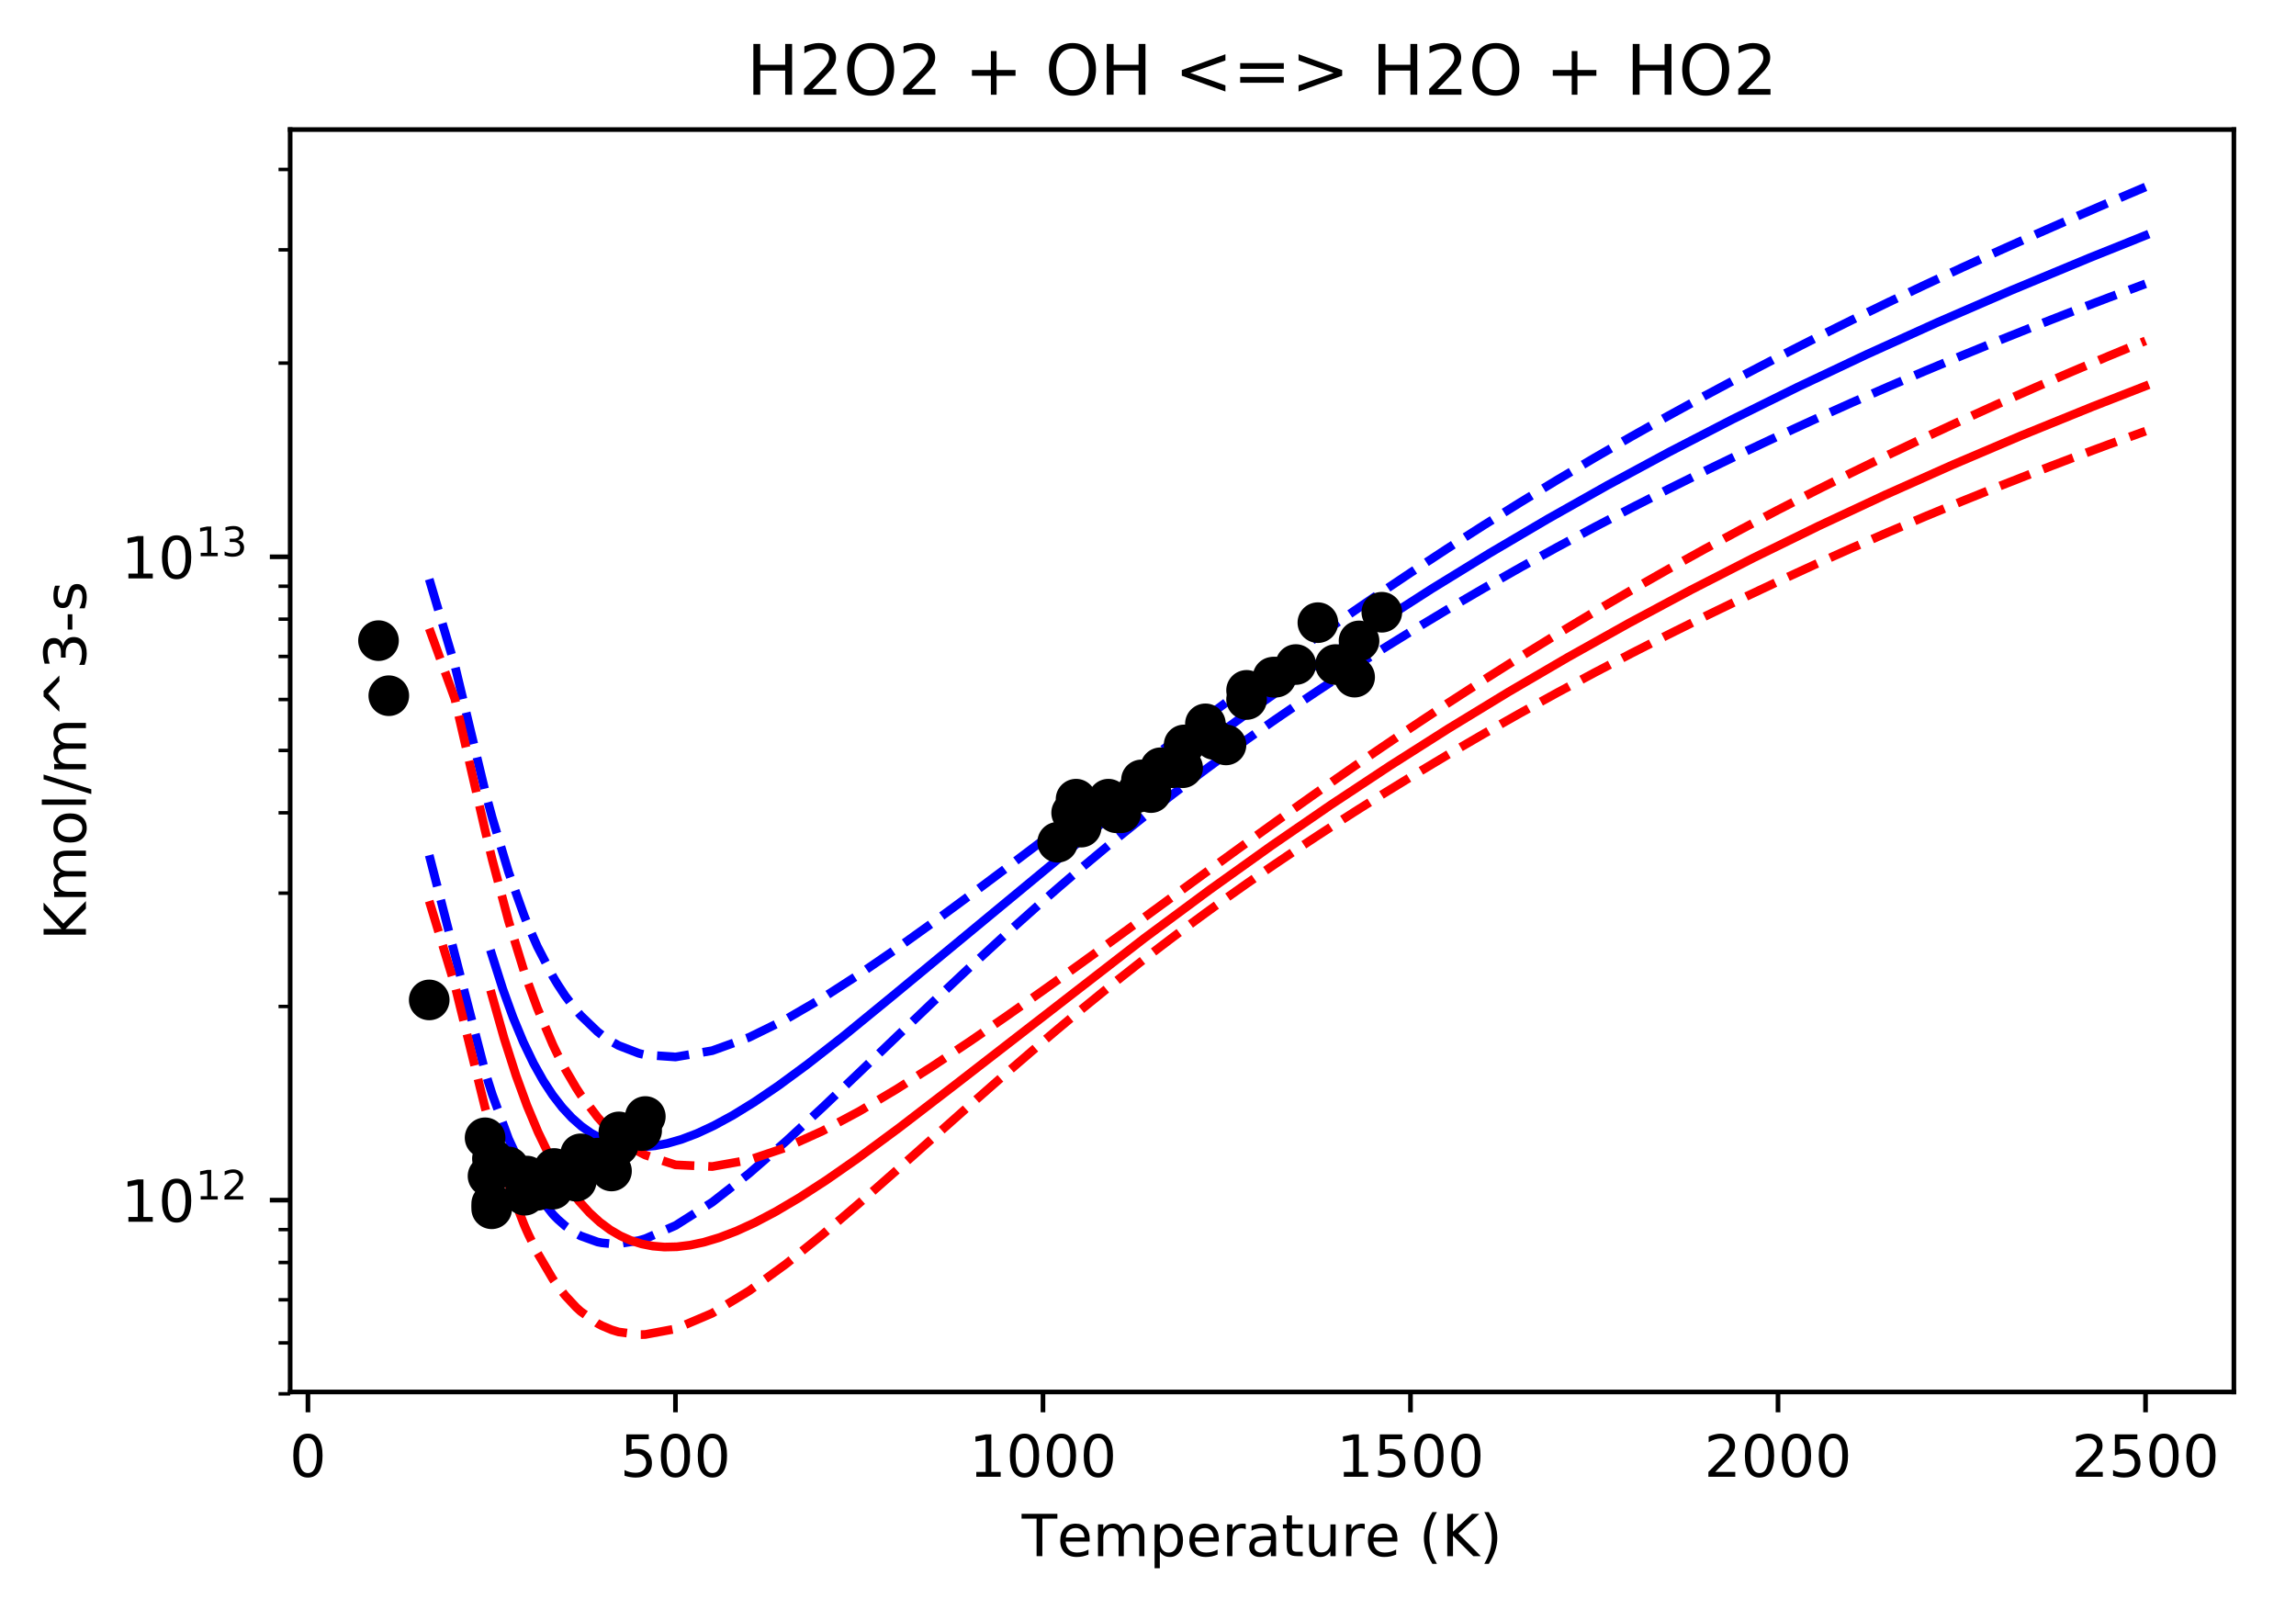 <?xml version="1.0" encoding="utf-8" standalone="no"?>
<!DOCTYPE svg PUBLIC "-//W3C//DTD SVG 1.1//EN"
  "http://www.w3.org/Graphics/SVG/1.1/DTD/svg11.dtd">
<!-- Created with matplotlib (https://matplotlib.org/) -->
<svg height="277.314pt" version="1.1" viewBox="0 0 395.478 277.314" width="395.478pt" xmlns="http://www.w3.org/2000/svg" xmlns:xlink="http://www.w3.org/1999/xlink">
 <defs>
  <style type="text/css">
*{stroke-linecap:butt;stroke-linejoin:round;}
  </style>
 </defs>
 <g id="figure_1">
  <g id="patch_1">
   <path d="M 0 277.314 
L 395.478 277.314 
L 395.478 0 
L 0 0 
z
" style="fill:#ffffff;"/>
  </g>
  <g id="axes_1">
   <g id="patch_2">
    <path d="M 49.978 239.758 
L 384.778 239.758 
L 384.778 22.318 
L 49.978 22.318 
z
" style="fill:#ffffff;"/>
   </g>
   <g id="matplotlib.axis_1">
    <g id="xtick_1">
     <g id="line2d_1">
      <defs>
       <path d="M 0 0 
L 0 3.5 
" id="mdb04d06e27" style="stroke:#000000;stroke-width:0.8;"/>
      </defs>
      <g>
       <use style="stroke:#000000;stroke-width:0.8;" x="53.042" xlink:href="#mdb04d06e27" y="239.758"/>
      </g>
     </g>
     <g id="text_1">
      <!-- 0 -->
      <defs>
       <path d="M 31.781 66.406 
Q 24.172 66.406 20.328 58.906 
Q 16.5 51.422 16.5 36.375 
Q 16.5 21.391 20.328 13.891 
Q 24.172 6.391 31.781 6.391 
Q 39.453 6.391 43.281 13.891 
Q 47.125 21.391 47.125 36.375 
Q 47.125 51.422 43.281 58.906 
Q 39.453 66.406 31.781 66.406 
z
M 31.781 74.219 
Q 44.047 74.219 50.516 64.516 
Q 56.984 54.828 56.984 36.375 
Q 56.984 17.969 50.516 8.266 
Q 44.047 -1.422 31.781 -1.422 
Q 19.531 -1.422 13.062 8.266 
Q 6.594 17.969 6.594 36.375 
Q 6.594 54.828 13.062 64.516 
Q 19.531 74.219 31.781 74.219 
z
" id="DejaVuSans-48"/>
      </defs>
      <g transform="translate(49.861 254.357)scale(0.1 -0.1)">
       <use xlink:href="#DejaVuSans-48"/>
      </g>
     </g>
    </g>
    <g id="xtick_2">
     <g id="line2d_2">
      <g>
       <use style="stroke:#000000;stroke-width:0.8;" x="116.346" xlink:href="#mdb04d06e27" y="239.758"/>
      </g>
     </g>
     <g id="text_2">
      <!-- 500 -->
      <defs>
       <path d="M 10.797 72.906 
L 49.516 72.906 
L 49.516 64.594 
L 19.828 64.594 
L 19.828 46.734 
Q 21.969 47.469 24.109 47.828 
Q 26.266 48.188 28.422 48.188 
Q 40.625 48.188 47.75 41.5 
Q 54.891 34.812 54.891 23.391 
Q 54.891 11.625 47.562 5.094 
Q 40.234 -1.422 26.906 -1.422 
Q 22.312 -1.422 17.547 -0.641 
Q 12.797 0.141 7.719 1.703 
L 7.719 11.625 
Q 12.109 9.234 16.797 8.062 
Q 21.484 6.891 26.703 6.891 
Q 35.156 6.891 40.078 11.328 
Q 45.016 15.766 45.016 23.391 
Q 45.016 31 40.078 35.438 
Q 35.156 39.891 26.703 39.891 
Q 22.75 39.891 18.812 39.016 
Q 14.891 38.141 10.797 36.281 
z
" id="DejaVuSans-53"/>
      </defs>
      <g transform="translate(106.802 254.357)scale(0.1 -0.1)">
       <use xlink:href="#DejaVuSans-53"/>
       <use x="63.623" xlink:href="#DejaVuSans-48"/>
       <use x="127.246" xlink:href="#DejaVuSans-48"/>
      </g>
     </g>
    </g>
    <g id="xtick_3">
     <g id="line2d_3">
      <g>
       <use style="stroke:#000000;stroke-width:0.8;" x="179.649" xlink:href="#mdb04d06e27" y="239.758"/>
      </g>
     </g>
     <g id="text_3">
      <!-- 1000 -->
      <defs>
       <path d="M 12.406 8.297 
L 28.516 8.297 
L 28.516 63.922 
L 10.984 60.406 
L 10.984 69.391 
L 28.422 72.906 
L 38.281 72.906 
L 38.281 8.297 
L 54.391 8.297 
L 54.391 0 
L 12.406 0 
z
" id="DejaVuSans-49"/>
      </defs>
      <g transform="translate(166.924 254.357)scale(0.1 -0.1)">
       <use xlink:href="#DejaVuSans-49"/>
       <use x="63.623" xlink:href="#DejaVuSans-48"/>
       <use x="127.246" xlink:href="#DejaVuSans-48"/>
       <use x="190.869" xlink:href="#DejaVuSans-48"/>
      </g>
     </g>
    </g>
    <g id="xtick_4">
     <g id="line2d_4">
      <g>
       <use style="stroke:#000000;stroke-width:0.8;" x="242.953" xlink:href="#mdb04d06e27" y="239.758"/>
      </g>
     </g>
     <g id="text_4">
      <!-- 1500 -->
      <g transform="translate(230.228 254.357)scale(0.1 -0.1)">
       <use xlink:href="#DejaVuSans-49"/>
       <use x="63.623" xlink:href="#DejaVuSans-53"/>
       <use x="127.246" xlink:href="#DejaVuSans-48"/>
       <use x="190.869" xlink:href="#DejaVuSans-48"/>
      </g>
     </g>
    </g>
    <g id="xtick_5">
     <g id="line2d_5">
      <g>
       <use style="stroke:#000000;stroke-width:0.8;" x="306.256" xlink:href="#mdb04d06e27" y="239.758"/>
      </g>
     </g>
     <g id="text_5">
      <!-- 2000 -->
      <defs>
       <path d="M 19.188 8.297 
L 53.609 8.297 
L 53.609 0 
L 7.328 0 
L 7.328 8.297 
Q 12.938 14.109 22.625 23.891 
Q 32.328 33.688 34.812 36.531 
Q 39.547 41.844 41.422 45.531 
Q 43.312 49.219 43.312 52.781 
Q 43.312 58.594 39.234 62.25 
Q 35.156 65.922 28.609 65.922 
Q 23.969 65.922 18.812 64.312 
Q 13.672 62.703 7.812 59.422 
L 7.812 69.391 
Q 13.766 71.781 18.938 73 
Q 24.125 74.219 28.422 74.219 
Q 39.75 74.219 46.484 68.547 
Q 53.219 62.891 53.219 53.422 
Q 53.219 48.922 51.531 44.891 
Q 49.859 40.875 45.406 35.406 
Q 44.188 33.984 37.641 27.219 
Q 31.109 20.453 19.188 8.297 
z
" id="DejaVuSans-50"/>
      </defs>
      <g transform="translate(293.531 254.357)scale(0.1 -0.1)">
       <use xlink:href="#DejaVuSans-50"/>
       <use x="63.623" xlink:href="#DejaVuSans-48"/>
       <use x="127.246" xlink:href="#DejaVuSans-48"/>
       <use x="190.869" xlink:href="#DejaVuSans-48"/>
      </g>
     </g>
    </g>
    <g id="xtick_6">
     <g id="line2d_6">
      <g>
       <use style="stroke:#000000;stroke-width:0.8;" x="369.56" xlink:href="#mdb04d06e27" y="239.758"/>
      </g>
     </g>
     <g id="text_6">
      <!-- 2500 -->
      <g transform="translate(356.835 254.357)scale(0.1 -0.1)">
       <use xlink:href="#DejaVuSans-50"/>
       <use x="63.623" xlink:href="#DejaVuSans-53"/>
       <use x="127.246" xlink:href="#DejaVuSans-48"/>
       <use x="190.869" xlink:href="#DejaVuSans-48"/>
      </g>
     </g>
    </g>
    <g id="text_7">
     <!-- Temperature (K) -->
     <defs>
      <path d="M -0.297 72.906 
L 61.375 72.906 
L 61.375 64.594 
L 35.5 64.594 
L 35.5 0 
L 25.594 0 
L 25.594 64.594 
L -0.297 64.594 
z
" id="DejaVuSans-84"/>
      <path d="M 56.203 29.594 
L 56.203 25.203 
L 14.891 25.203 
Q 15.484 15.922 20.484 11.062 
Q 25.484 6.203 34.422 6.203 
Q 39.594 6.203 44.453 7.469 
Q 49.312 8.734 54.109 11.281 
L 54.109 2.781 
Q 49.266 0.734 44.188 -0.344 
Q 39.109 -1.422 33.891 -1.422 
Q 20.797 -1.422 13.156 6.188 
Q 5.516 13.812 5.516 26.812 
Q 5.516 40.234 12.766 48.109 
Q 20.016 56 32.328 56 
Q 43.359 56 49.781 48.891 
Q 56.203 41.797 56.203 29.594 
z
M 47.219 32.234 
Q 47.125 39.594 43.094 43.984 
Q 39.062 48.391 32.422 48.391 
Q 24.906 48.391 20.391 44.141 
Q 15.875 39.891 15.188 32.172 
z
" id="DejaVuSans-101"/>
      <path d="M 52 44.188 
Q 55.375 50.25 60.062 53.125 
Q 64.75 56 71.094 56 
Q 79.641 56 84.281 50.016 
Q 88.922 44.047 88.922 33.016 
L 88.922 0 
L 79.891 0 
L 79.891 32.719 
Q 79.891 40.578 77.094 44.375 
Q 74.312 48.188 68.609 48.188 
Q 61.625 48.188 57.562 43.547 
Q 53.516 38.922 53.516 30.906 
L 53.516 0 
L 44.484 0 
L 44.484 32.719 
Q 44.484 40.625 41.703 44.406 
Q 38.922 48.188 33.109 48.188 
Q 26.219 48.188 22.156 43.531 
Q 18.109 38.875 18.109 30.906 
L 18.109 0 
L 9.078 0 
L 9.078 54.688 
L 18.109 54.688 
L 18.109 46.188 
Q 21.188 51.219 25.484 53.609 
Q 29.781 56 35.688 56 
Q 41.656 56 45.828 52.969 
Q 50 49.953 52 44.188 
z
" id="DejaVuSans-109"/>
      <path d="M 18.109 8.203 
L 18.109 -20.797 
L 9.078 -20.797 
L 9.078 54.688 
L 18.109 54.688 
L 18.109 46.391 
Q 20.953 51.266 25.266 53.625 
Q 29.594 56 35.594 56 
Q 45.562 56 51.781 48.094 
Q 58.016 40.188 58.016 27.297 
Q 58.016 14.406 51.781 6.484 
Q 45.562 -1.422 35.594 -1.422 
Q 29.594 -1.422 25.266 0.953 
Q 20.953 3.328 18.109 8.203 
z
M 48.688 27.297 
Q 48.688 37.203 44.609 42.844 
Q 40.531 48.484 33.406 48.484 
Q 26.266 48.484 22.188 42.844 
Q 18.109 37.203 18.109 27.297 
Q 18.109 17.391 22.188 11.75 
Q 26.266 6.109 33.406 6.109 
Q 40.531 6.109 44.609 11.75 
Q 48.688 17.391 48.688 27.297 
z
" id="DejaVuSans-112"/>
      <path d="M 41.109 46.297 
Q 39.594 47.172 37.812 47.578 
Q 36.031 48 33.891 48 
Q 26.266 48 22.188 43.047 
Q 18.109 38.094 18.109 28.812 
L 18.109 0 
L 9.078 0 
L 9.078 54.688 
L 18.109 54.688 
L 18.109 46.188 
Q 20.953 51.172 25.484 53.578 
Q 30.031 56 36.531 56 
Q 37.453 56 38.578 55.875 
Q 39.703 55.766 41.062 55.516 
z
" id="DejaVuSans-114"/>
      <path d="M 34.281 27.484 
Q 23.391 27.484 19.188 25 
Q 14.984 22.516 14.984 16.5 
Q 14.984 11.719 18.141 8.906 
Q 21.297 6.109 26.703 6.109 
Q 34.188 6.109 38.703 11.406 
Q 43.219 16.703 43.219 25.484 
L 43.219 27.484 
z
M 52.203 31.203 
L 52.203 0 
L 43.219 0 
L 43.219 8.297 
Q 40.141 3.328 35.547 0.953 
Q 30.953 -1.422 24.312 -1.422 
Q 15.922 -1.422 10.953 3.297 
Q 6 8.016 6 15.922 
Q 6 25.141 12.172 29.828 
Q 18.359 34.516 30.609 34.516 
L 43.219 34.516 
L 43.219 35.406 
Q 43.219 41.609 39.141 45 
Q 35.062 48.391 27.688 48.391 
Q 23 48.391 18.547 47.266 
Q 14.109 46.141 10.016 43.891 
L 10.016 52.203 
Q 14.938 54.109 19.578 55.047 
Q 24.219 56 28.609 56 
Q 40.484 56 46.344 49.844 
Q 52.203 43.703 52.203 31.203 
z
" id="DejaVuSans-97"/>
      <path d="M 18.312 70.219 
L 18.312 54.688 
L 36.812 54.688 
L 36.812 47.703 
L 18.312 47.703 
L 18.312 18.016 
Q 18.312 11.328 20.141 9.422 
Q 21.969 7.516 27.594 7.516 
L 36.812 7.516 
L 36.812 0 
L 27.594 0 
Q 17.188 0 13.234 3.875 
Q 9.281 7.766 9.281 18.016 
L 9.281 47.703 
L 2.688 47.703 
L 2.688 54.688 
L 9.281 54.688 
L 9.281 70.219 
z
" id="DejaVuSans-116"/>
      <path d="M 8.5 21.578 
L 8.5 54.688 
L 17.484 54.688 
L 17.484 21.922 
Q 17.484 14.156 20.5 10.266 
Q 23.531 6.391 29.594 6.391 
Q 36.859 6.391 41.078 11.031 
Q 45.312 15.672 45.312 23.688 
L 45.312 54.688 
L 54.297 54.688 
L 54.297 0 
L 45.312 0 
L 45.312 8.406 
Q 42.047 3.422 37.719 1 
Q 33.406 -1.422 27.688 -1.422 
Q 18.266 -1.422 13.375 4.438 
Q 8.5 10.297 8.5 21.578 
z
M 31.109 56 
z
" id="DejaVuSans-117"/>
      <path id="DejaVuSans-32"/>
      <path d="M 31 75.875 
Q 24.469 64.656 21.281 53.656 
Q 18.109 42.672 18.109 31.391 
Q 18.109 20.125 21.312 9.062 
Q 24.516 -2 31 -13.188 
L 23.188 -13.188 
Q 15.875 -1.703 12.234 9.375 
Q 8.594 20.453 8.594 31.391 
Q 8.594 42.281 12.203 53.312 
Q 15.828 64.359 23.188 75.875 
z
" id="DejaVuSans-40"/>
      <path d="M 9.812 72.906 
L 19.672 72.906 
L 19.672 42.094 
L 52.391 72.906 
L 65.094 72.906 
L 28.906 38.922 
L 67.672 0 
L 54.688 0 
L 19.672 35.109 
L 19.672 0 
L 9.812 0 
z
" id="DejaVuSans-75"/>
      <path d="M 8.016 75.875 
L 15.828 75.875 
Q 23.141 64.359 26.781 53.312 
Q 30.422 42.281 30.422 31.391 
Q 30.422 20.453 26.781 9.375 
Q 23.141 -1.703 15.828 -13.188 
L 8.016 -13.188 
Q 14.5 -2 17.703 9.062 
Q 20.906 20.125 20.906 31.391 
Q 20.906 42.672 17.703 53.656 
Q 14.5 64.656 8.016 75.875 
z
" id="DejaVuSans-41"/>
     </defs>
     <g transform="translate(175.991 268.035)scale(0.1 -0.1)">
      <use xlink:href="#DejaVuSans-84"/>
      <use x="60.818" xlink:href="#DejaVuSans-101"/>
      <use x="122.342" xlink:href="#DejaVuSans-109"/>
      <use x="219.754" xlink:href="#DejaVuSans-112"/>
      <use x="283.23" xlink:href="#DejaVuSans-101"/>
      <use x="344.754" xlink:href="#DejaVuSans-114"/>
      <use x="385.867" xlink:href="#DejaVuSans-97"/>
      <use x="447.146" xlink:href="#DejaVuSans-116"/>
      <use x="486.355" xlink:href="#DejaVuSans-117"/>
      <use x="549.734" xlink:href="#DejaVuSans-114"/>
      <use x="590.816" xlink:href="#DejaVuSans-101"/>
      <use x="652.34" xlink:href="#DejaVuSans-32"/>
      <use x="684.127" xlink:href="#DejaVuSans-40"/>
      <use x="723.141" xlink:href="#DejaVuSans-75"/>
      <use x="788.717" xlink:href="#DejaVuSans-41"/>
     </g>
    </g>
   </g>
   <g id="matplotlib.axis_2">
    <g id="ytick_1">
     <g id="line2d_7">
      <defs>
       <path d="M 0 0 
L -3.5 0 
" id="m898c0e134b" style="stroke:#000000;stroke-width:0.8;"/>
      </defs>
      <g>
       <use style="stroke:#000000;stroke-width:0.8;" x="49.978" xlink:href="#m898c0e134b" y="206.715"/>
      </g>
     </g>
     <g id="text_8">
      <!-- $\mathdefault{10^{12}}$ -->
      <g transform="translate(20.878 210.515)scale(0.1 -0.1)">
       <use transform="translate(0 0.766)" xlink:href="#DejaVuSans-49"/>
       <use transform="translate(63.623 0.766)" xlink:href="#DejaVuSans-48"/>
       <use transform="translate(128.203 39.047)scale(0.7)" xlink:href="#DejaVuSans-49"/>
       <use transform="translate(172.739 39.047)scale(0.7)" xlink:href="#DejaVuSans-50"/>
      </g>
     </g>
    </g>
    <g id="ytick_2">
     <g id="line2d_8">
      <g>
       <use style="stroke:#000000;stroke-width:0.8;" x="49.978" xlink:href="#m898c0e134b" y="95.902"/>
      </g>
     </g>
     <g id="text_9">
      <!-- $\mathdefault{10^{13}}$ -->
      <defs>
       <path d="M 40.578 39.312 
Q 47.656 37.797 51.625 33 
Q 55.609 28.219 55.609 21.188 
Q 55.609 10.406 48.188 4.484 
Q 40.766 -1.422 27.094 -1.422 
Q 22.516 -1.422 17.656 -0.516 
Q 12.797 0.391 7.625 2.203 
L 7.625 11.719 
Q 11.719 9.328 16.594 8.109 
Q 21.484 6.891 26.812 6.891 
Q 36.078 6.891 40.938 10.547 
Q 45.797 14.203 45.797 21.188 
Q 45.797 27.641 41.281 31.266 
Q 36.766 34.906 28.719 34.906 
L 20.219 34.906 
L 20.219 43.016 
L 29.109 43.016 
Q 36.375 43.016 40.234 45.922 
Q 44.094 48.828 44.094 54.297 
Q 44.094 59.906 40.109 62.906 
Q 36.141 65.922 28.719 65.922 
Q 24.656 65.922 20.016 65.031 
Q 15.375 64.156 9.812 62.312 
L 9.812 71.094 
Q 15.438 72.656 20.344 73.438 
Q 25.25 74.219 29.594 74.219 
Q 40.828 74.219 47.359 69.109 
Q 53.906 64.016 53.906 55.328 
Q 53.906 49.266 50.438 45.094 
Q 46.969 40.922 40.578 39.312 
z
" id="DejaVuSans-51"/>
      </defs>
      <g transform="translate(20.878 99.702)scale(0.1 -0.1)">
       <use transform="translate(0 0.766)" xlink:href="#DejaVuSans-49"/>
       <use transform="translate(63.623 0.766)" xlink:href="#DejaVuSans-48"/>
       <use transform="translate(128.203 39.047)scale(0.7)" xlink:href="#DejaVuSans-49"/>
       <use transform="translate(172.739 39.047)scale(0.7)" xlink:href="#DejaVuSans-51"/>
      </g>
     </g>
    </g>
    <g id="ytick_3">
     <g id="line2d_9">
      <defs>
       <path d="M 0 0 
L -2 0 
" id="mf38fa0a772" style="stroke:#000000;stroke-width:0.6;"/>
      </defs>
      <g>
       <use style="stroke:#000000;stroke-width:0.6;" x="49.978" xlink:href="#mf38fa0a772" y="240.073"/>
      </g>
     </g>
    </g>
    <g id="ytick_4">
     <g id="line2d_10">
      <g>
       <use style="stroke:#000000;stroke-width:0.6;" x="49.978" xlink:href="#mf38fa0a772" y="231.299"/>
      </g>
     </g>
    </g>
    <g id="ytick_5">
     <g id="line2d_11">
      <g>
       <use style="stroke:#000000;stroke-width:0.6;" x="49.978" xlink:href="#mf38fa0a772" y="223.88"/>
      </g>
     </g>
    </g>
    <g id="ytick_6">
     <g id="line2d_12">
      <g>
       <use style="stroke:#000000;stroke-width:0.6;" x="49.978" xlink:href="#mf38fa0a772" y="217.454"/>
      </g>
     </g>
    </g>
    <g id="ytick_7">
     <g id="line2d_13">
      <g>
       <use style="stroke:#000000;stroke-width:0.6;" x="49.978" xlink:href="#mf38fa0a772" y="211.786"/>
      </g>
     </g>
    </g>
    <g id="ytick_8">
     <g id="line2d_14">
      <g>
       <use style="stroke:#000000;stroke-width:0.6;" x="49.978" xlink:href="#mf38fa0a772" y="173.357"/>
      </g>
     </g>
    </g>
    <g id="ytick_9">
     <g id="line2d_15">
      <g>
       <use style="stroke:#000000;stroke-width:0.6;" x="49.978" xlink:href="#mf38fa0a772" y="153.844"/>
      </g>
     </g>
    </g>
    <g id="ytick_10">
     <g id="line2d_16">
      <g>
       <use style="stroke:#000000;stroke-width:0.6;" x="49.978" xlink:href="#mf38fa0a772" y="139.999"/>
      </g>
     </g>
    </g>
    <g id="ytick_11">
     <g id="line2d_17">
      <g>
       <use style="stroke:#000000;stroke-width:0.6;" x="49.978" xlink:href="#mf38fa0a772" y="129.26"/>
      </g>
     </g>
    </g>
    <g id="ytick_12">
     <g id="line2d_18">
      <g>
       <use style="stroke:#000000;stroke-width:0.6;" x="49.978" xlink:href="#mf38fa0a772" y="120.486"/>
      </g>
     </g>
    </g>
    <g id="ytick_13">
     <g id="line2d_19">
      <g>
       <use style="stroke:#000000;stroke-width:0.6;" x="49.978" xlink:href="#mf38fa0a772" y="113.068"/>
      </g>
     </g>
    </g>
    <g id="ytick_14">
     <g id="line2d_20">
      <g>
       <use style="stroke:#000000;stroke-width:0.6;" x="49.978" xlink:href="#mf38fa0a772" y="106.641"/>
      </g>
     </g>
    </g>
    <g id="ytick_15">
     <g id="line2d_21">
      <g>
       <use style="stroke:#000000;stroke-width:0.6;" x="49.978" xlink:href="#mf38fa0a772" y="100.973"/>
      </g>
     </g>
    </g>
    <g id="ytick_16">
     <g id="line2d_22">
      <g>
       <use style="stroke:#000000;stroke-width:0.6;" x="49.978" xlink:href="#mf38fa0a772" y="62.544"/>
      </g>
     </g>
    </g>
    <g id="ytick_17">
     <g id="line2d_23">
      <g>
       <use style="stroke:#000000;stroke-width:0.6;" x="49.978" xlink:href="#mf38fa0a772" y="43.031"/>
      </g>
     </g>
    </g>
    <g id="ytick_18">
     <g id="line2d_24">
      <g>
       <use style="stroke:#000000;stroke-width:0.6;" x="49.978" xlink:href="#mf38fa0a772" y="29.186"/>
      </g>
     </g>
    </g>
    <g id="text_10">
     <!-- Kmol/m^3-s -->
     <defs>
      <path d="M 30.609 48.391 
Q 23.391 48.391 19.188 42.75 
Q 14.984 37.109 14.984 27.297 
Q 14.984 17.484 19.156 11.844 
Q 23.344 6.203 30.609 6.203 
Q 37.797 6.203 41.984 11.859 
Q 46.188 17.531 46.188 27.297 
Q 46.188 37.016 41.984 42.703 
Q 37.797 48.391 30.609 48.391 
z
M 30.609 56 
Q 42.328 56 49.016 48.375 
Q 55.719 40.766 55.719 27.297 
Q 55.719 13.875 49.016 6.219 
Q 42.328 -1.422 30.609 -1.422 
Q 18.844 -1.422 12.172 6.219 
Q 5.516 13.875 5.516 27.297 
Q 5.516 40.766 12.172 48.375 
Q 18.844 56 30.609 56 
z
" id="DejaVuSans-111"/>
      <path d="M 9.422 75.984 
L 18.406 75.984 
L 18.406 0 
L 9.422 0 
z
" id="DejaVuSans-108"/>
      <path d="M 25.391 72.906 
L 33.688 72.906 
L 8.297 -9.281 
L 0 -9.281 
z
" id="DejaVuSans-47"/>
      <path d="M 46.688 72.906 
L 73.188 45.703 
L 63.375 45.703 
L 41.891 64.984 
L 20.406 45.703 
L 10.594 45.703 
L 37.109 72.906 
z
" id="DejaVuSans-94"/>
      <path d="M 4.891 31.391 
L 31.203 31.391 
L 31.203 23.391 
L 4.891 23.391 
z
" id="DejaVuSans-45"/>
      <path d="M 44.281 53.078 
L 44.281 44.578 
Q 40.484 46.531 36.375 47.5 
Q 32.281 48.484 27.875 48.484 
Q 21.188 48.484 17.844 46.438 
Q 14.5 44.391 14.5 40.281 
Q 14.5 37.156 16.891 35.375 
Q 19.281 33.594 26.516 31.984 
L 29.594 31.297 
Q 39.156 29.25 43.188 25.516 
Q 47.219 21.781 47.219 15.094 
Q 47.219 7.469 41.188 3.016 
Q 35.156 -1.422 24.609 -1.422 
Q 20.219 -1.422 15.453 -0.562 
Q 10.688 0.297 5.422 2 
L 5.422 11.281 
Q 10.406 8.688 15.234 7.391 
Q 20.062 6.109 24.812 6.109 
Q 31.156 6.109 34.562 8.281 
Q 37.984 10.453 37.984 14.406 
Q 37.984 18.062 35.516 20.016 
Q 33.062 21.969 24.703 23.781 
L 21.578 24.516 
Q 13.234 26.266 9.516 29.906 
Q 5.812 33.547 5.812 39.891 
Q 5.812 47.609 11.281 51.797 
Q 16.75 56 26.812 56 
Q 31.781 56 36.172 55.266 
Q 40.578 54.547 44.281 53.078 
z
" id="DejaVuSans-115"/>
     </defs>
     <g transform="translate(14.798 161.97)rotate(-90)scale(0.1 -0.1)">
      <use xlink:href="#DejaVuSans-75"/>
      <use x="65.576" xlink:href="#DejaVuSans-109"/>
      <use x="162.988" xlink:href="#DejaVuSans-111"/>
      <use x="224.17" xlink:href="#DejaVuSans-108"/>
      <use x="251.953" xlink:href="#DejaVuSans-47"/>
      <use x="285.645" xlink:href="#DejaVuSans-109"/>
      <use x="383.057" xlink:href="#DejaVuSans-94"/>
      <use x="466.846" xlink:href="#DejaVuSans-51"/>
      <use x="530.469" xlink:href="#DejaVuSans-45"/>
      <use x="566.553" xlink:href="#DejaVuSans-115"/>
     </g>
    </g>
   </g>
   <g id="line2d_25">
    <path clip-path="url(#p62e9db2a1b)" d="M 84.694 164.347 
L 86.593 170.322 
L 88.365 175.219 
L 90.138 179.489 
L 91.91 183.175 
L 93.556 186.115 
L 95.202 188.63 
L 96.848 190.757 
L 98.494 192.532 
L 100.14 193.989 
L 101.786 195.156 
L 103.432 196.062 
L 105.204 196.775 
L 106.977 197.243 
L 108.876 197.502 
L 110.775 197.537 
L 112.801 197.356 
L 114.953 196.945 
L 117.358 196.255 
L 120.017 195.248 
L 122.929 193.895 
L 126.221 192.105 
L 129.893 189.844 
L 134.071 187.005 
L 139.008 183.376 
L 145.212 178.526 
L 153.695 171.587 
L 188.132 143.12 
L 198.387 135.082 
L 208.136 127.719 
L 217.758 120.73 
L 227.253 114.105 
L 236.876 107.663 
L 246.624 101.406 
L 256.5 95.334 
L 266.628 89.371 
L 276.883 83.59 
L 287.518 77.851 
L 298.407 72.228 
L 309.675 66.657 
L 321.449 61.087 
L 333.73 55.525 
L 346.517 49.98 
L 359.938 44.403 
L 369.433 40.593 
L 369.433 40.593 
" style="fill:none;stroke:#0000ff;stroke-linecap:square;stroke-width:1.5;"/>
   </g>
   <g id="line2d_26">
    <path clip-path="url(#p62e9db2a1b)" d="M 73.932 99.756 
L 78.363 114.681 
L 83.554 136.247 
L 84.061 138.168 
L 84.694 140.503 
L 84.694 140.503 
L 84.694 140.503 
L 84.82 140.961 
L 87.606 150.232 
L 90.265 157.663 
L 90.391 157.983 
L 90.518 158.301 
L 90.771 158.927 
L 91.024 159.542 
L 92.543 162.996 
L 95.202 168.132 
L 95.455 168.565 
L 96.088 169.607 
L 97.355 171.527 
L 99.254 174.022 
L 100.013 174.9 
L 102.925 177.696 
L 103.685 178.289 
L 105.331 179.399 
L 106.47 180.037 
L 106.597 180.101 
L 110.015 181.42 
L 110.522 181.55 
L 111.155 181.692 
L 116.346 182.055 
L 116.346 182.055 
L 122.676 180.969 
L 122.676 180.969 
L 129.006 178.69 
L 135.337 175.584 
L 141.667 171.901 
L 147.997 167.82 
L 154.328 163.465 
L 160.658 158.926 
L 166.988 154.265 
L 166.988 154.265 
L 173.319 149.528 
L 179.649 144.746 
L 179.649 144.746 
L 182.181 142.827 
L 184.587 141.002 
L 185.347 140.425 
L 185.98 139.945 
L 186.233 139.753 
L 190.917 136.199 
L 192.31 135.144 
L 192.31 135.144 
L 193.07 134.569 
L 195.855 132.462 
L 196.488 131.984 
L 196.615 131.889 
L 198.26 130.647 
L 198.64 130.361 
L 199.906 129.408 
L 201.932 127.887 
L 203.705 126.559 
L 203.958 126.37 
L 204.971 125.614 
L 207.629 123.634 
L 209.149 122.508 
L 211.174 121.011 
L 211.301 120.918 
L 214.719 118.409 
L 214.719 118.409 
L 217.631 116.289 
L 219.277 115.098 
L 219.784 114.732 
L 223.202 112.28 
L 223.962 111.739 
L 227 109.586 
L 230.039 107.455 
L 230.292 107.278 
L 233.331 105.171 
L 234.09 104.648 
L 236.622 102.914 
L 238.015 101.968 
L 242.953 98.651 
L 242.953 98.651 
L 249.283 94.492 
L 255.613 90.437 
L 261.944 86.485 
L 268.274 82.636 
L 274.605 78.886 
L 280.935 75.233 
L 287.265 71.673 
L 293.596 68.203 
L 299.926 64.82 
L 306.256 61.519 
L 306.256 61.519 
L 312.587 58.297 
L 318.917 55.15 
L 325.247 52.074 
L 331.578 49.065 
L 337.908 46.119 
L 344.239 43.232 
L 350.569 40.401 
L 356.899 37.621 
L 363.23 34.89 
L 369.56 32.202 
L 369.56 32.202 
" style="fill:none;stroke:#0000ff;stroke-dasharray:5.55,2.4;stroke-dashoffset:0;stroke-width:1.5;"/>
   </g>
   <g id="line2d_27">
    <path clip-path="url(#p62e9db2a1b)" d="M 73.932 147.304 
L 78.363 164.486 
L 83.554 184.547 
L 84.061 186.204 
L 84.694 188.191 
L 84.694 188.191 
L 84.694 188.191 
L 84.82 188.578 
L 87.606 196.166 
L 90.265 201.88 
L 90.391 202.118 
L 90.518 202.352 
L 90.771 202.813 
L 91.024 203.262 
L 92.543 205.72 
L 95.202 209.128 
L 95.455 209.398 
L 96.088 210.035 
L 97.355 211.151 
L 99.254 212.462 
L 100.013 212.874 
L 102.925 213.923 
L 103.685 214.071 
L 105.331 214.234 
L 106.47 214.229 
L 106.597 214.223 
L 110.015 213.676 
L 110.522 213.538 
L 111.155 213.347 
L 116.346 211.093 
L 116.346 211.093 
L 122.676 207.075 
L 122.676 207.075 
L 129.006 202.133 
L 135.337 196.615 
L 141.667 190.759 
L 147.997 184.733 
L 154.328 178.656 
L 160.658 172.612 
L 166.988 166.662 
L 166.988 166.662 
L 173.319 160.848 
L 179.649 155.201 
L 179.649 155.201 
L 182.181 152.994 
L 184.587 150.926 
L 185.347 150.278 
L 185.98 149.741 
L 186.233 149.527 
L 190.917 145.618 
L 192.31 144.478 
L 192.31 144.478 
L 193.07 143.859 
L 195.855 141.617 
L 196.488 141.113 
L 196.615 141.012 
L 198.26 139.712 
L 198.64 139.413 
L 199.906 138.424 
L 201.932 136.857 
L 203.705 135.503 
L 203.958 135.31 
L 204.971 134.544 
L 207.629 132.555 
L 209.149 131.433 
L 211.174 129.952 
L 211.301 129.86 
L 214.719 127.404 
L 214.719 127.404 
L 217.631 125.351 
L 219.277 124.205 
L 219.784 123.855 
L 223.202 121.516 
L 223.962 121.003 
L 227 118.969 
L 230.039 116.969 
L 230.292 116.804 
L 233.331 114.838 
L 234.09 114.352 
L 236.622 112.744 
L 238.015 111.868 
L 242.953 108.812 
L 242.953 108.812 
L 249.283 105 
L 255.613 101.301 
L 261.944 97.708 
L 268.274 94.216 
L 274.605 90.82 
L 280.935 87.514 
L 287.265 84.296 
L 293.596 81.16 
L 299.926 78.104 
L 306.256 75.124 
L 306.256 75.124 
L 312.587 72.216 
L 318.917 69.378 
L 325.247 66.607 
L 331.578 63.901 
L 337.908 61.256 
L 344.239 58.67 
L 350.569 56.142 
L 356.899 53.67 
L 363.23 51.251 
L 369.56 48.883 
L 369.56 48.883 
" style="fill:none;stroke:#0000ff;stroke-dasharray:5.55,2.4;stroke-dashoffset:0;stroke-width:1.5;"/>
   </g>
   <g id="line2d_28">
    <path clip-path="url(#p62e9db2a1b)" d="M 84.694 171.283 
L 86.846 178.888 
L 88.872 185.213 
L 90.771 190.42 
L 92.67 194.964 
L 94.443 198.651 
L 96.215 201.844 
L 97.988 204.586 
L 99.76 206.917 
L 101.533 208.876 
L 103.305 210.498 
L 105.078 211.816 
L 106.85 212.858 
L 108.623 213.651 
L 110.522 214.253 
L 112.421 214.625 
L 114.446 214.794 
L 116.599 214.745 
L 118.878 214.467 
L 121.283 213.952 
L 123.942 213.152 
L 126.854 212.038 
L 130.019 210.589 
L 133.564 208.721 
L 137.616 206.33 
L 142.3 203.3 
L 147.871 199.421 
L 154.834 194.285 
L 164.583 186.792 
L 197.121 161.589 
L 208.389 153.247 
L 219.024 145.65 
L 229.279 138.597 
L 239.408 131.898 
L 249.536 125.464 
L 259.792 119.214 
L 270.047 113.223 
L 280.555 107.343 
L 291.19 101.648 
L 302.078 96.071 
L 313.22 90.617 
L 324.614 85.29 
L 336.262 80.092 
L 348.163 75.023 
L 360.444 70.036 
L 369.433 66.532 
L 369.433 66.532 
" style="fill:none;stroke:#ff0000;stroke-linecap:square;stroke-width:1.5;"/>
   </g>
   <g id="line2d_29">
    <path clip-path="url(#p62e9db2a1b)" d="M 73.932 108.257 
L 78.363 120.423 
L 83.554 143.003 
L 84.061 145.113 
L 84.694 147.694 
L 84.694 147.694 
L 84.694 147.694 
L 84.82 148.202 
L 87.606 158.658 
L 90.265 167.273 
L 90.391 167.65 
L 90.518 168.024 
L 90.771 168.764 
L 91.024 169.491 
L 92.543 173.615 
L 95.202 179.888 
L 95.455 180.427 
L 96.088 181.731 
L 97.355 184.163 
L 99.254 187.399 
L 100.013 188.564 
L 102.925 192.408 
L 103.685 193.261 
L 105.331 194.916 
L 106.47 195.918 
L 106.597 196.022 
L 110.015 198.359 
L 110.522 198.632 
L 111.155 198.949 
L 116.346 200.637 
L 116.346 200.637 
L 122.676 200.925 
L 122.676 200.925 
L 129.006 199.799 
L 135.337 197.662 
L 141.667 194.802 
L 147.997 191.42 
L 154.328 187.664 
L 160.658 183.639 
L 166.988 179.421 
L 166.988 179.421 
L 173.319 175.065 
L 179.649 170.61 
L 179.649 170.61 
L 182.181 168.806 
L 184.587 167.083 
L 185.347 166.537 
L 185.98 166.081 
L 186.233 165.899 
L 190.917 162.513 
L 192.31 161.502 
L 192.31 161.502 
L 193.07 160.949 
L 195.855 158.921 
L 196.488 158.46 
L 196.615 158.368 
L 198.26 157.167 
L 198.64 156.889 
L 199.906 155.965 
L 201.932 154.484 
L 203.705 153.189 
L 203.958 153.004 
L 204.971 152.264 
L 207.629 150.323 
L 209.149 149.215 
L 211.174 147.74 
L 211.301 147.648 
L 214.719 145.167 
L 214.719 145.167 
L 217.631 143.063 
L 219.277 141.878 
L 219.784 141.514 
L 223.202 139.069 
L 223.962 138.529 
L 227 136.376 
L 230.039 134.24 
L 230.292 134.063 
L 233.331 131.948 
L 234.09 131.422 
L 236.622 129.679 
L 238.015 128.726 
L 242.953 125.385 
L 242.953 125.385 
L 249.283 121.187 
L 255.613 117.089 
L 261.944 113.091 
L 268.274 109.194 
L 274.605 105.396 
L 280.935 101.697 
L 287.265 98.094 
L 293.596 94.585 
L 299.926 91.167 
L 306.256 87.836 
L 306.256 87.836 
L 312.587 84.591 
L 318.917 81.428 
L 325.247 78.344 
L 331.578 75.336 
L 337.908 72.401 
L 344.239 69.536 
L 350.569 66.737 
L 356.899 64.001 
L 363.23 61.325 
L 369.56 58.707 
L 369.56 58.707 
" style="fill:none;stroke:#ff0000;stroke-dasharray:5.55,2.4;stroke-dashoffset:0;stroke-width:1.5;"/>
   </g>
   <g id="line2d_30">
    <path clip-path="url(#p62e9db2a1b)" d="M 73.932 155.201 
L 78.363 169.748 
L 83.554 190.804 
L 84.061 192.645 
L 84.694 194.873 
L 84.694 194.873 
L 84.694 194.873 
L 84.82 195.309 
L 87.606 204.052 
L 90.265 210.922 
L 90.391 211.215 
L 90.518 211.505 
L 90.771 212.076 
L 91.024 212.635 
L 92.543 215.747 
L 95.202 220.266 
L 95.455 220.639 
L 96.088 221.531 
L 97.355 223.148 
L 99.254 225.183 
L 100.013 225.874 
L 102.925 227.947 
L 103.685 228.35 
L 105.331 229.045 
L 106.47 229.394 
L 106.597 229.427 
L 110.015 229.874 
L 110.522 229.874 
L 111.155 229.854 
L 116.346 228.888 
L 116.346 228.888 
L 122.676 226.196 
L 122.676 226.196 
L 129.006 222.355 
L 135.337 217.748 
L 141.667 212.646 
L 147.997 207.24 
L 154.328 201.669 
L 160.658 196.034 
L 166.988 190.41 
L 166.988 190.41 
L 173.319 184.853 
L 179.649 179.407 
L 179.649 179.407 
L 182.181 177.267 
L 184.587 175.256 
L 185.347 174.627 
L 185.98 174.103 
L 186.233 173.895 
L 190.917 170.081 
L 192.31 168.966 
L 192.31 168.966 
L 193.07 168.361 
L 195.855 166.167 
L 196.488 165.673 
L 196.615 165.574 
L 198.26 164.3 
L 198.64 164.007 
L 199.906 163.038 
L 201.932 161.501 
L 203.705 160.172 
L 203.958 159.983 
L 204.971 159.231 
L 207.629 157.278 
L 209.149 156.176 
L 211.174 154.721 
L 211.301 154.631 
L 214.719 152.216 
L 214.719 152.216 
L 217.631 150.196 
L 219.277 149.068 
L 219.784 148.723 
L 223.202 146.418 
L 223.962 145.912 
L 227 143.906 
L 230.039 141.93 
L 230.292 141.766 
L 233.331 139.822 
L 234.09 139.341 
L 236.622 137.748 
L 238.015 136.88 
L 242.953 133.846 
L 242.953 133.846 
L 249.283 130.055 
L 255.613 126.368 
L 261.944 122.78 
L 268.274 119.287 
L 274.605 115.886 
L 280.935 112.573 
L 287.265 109.347 
L 293.596 106.203 
L 299.926 103.141 
L 306.256 100.157 
L 306.256 100.157 
L 312.587 97.25 
L 318.917 94.417 
L 325.247 91.658 
L 331.578 88.97 
L 337.908 86.351 
L 344.239 83.801 
L 350.569 81.318 
L 356.899 78.901 
L 363.23 76.548 
L 369.56 74.26 
L 369.56 74.26 
" style="fill:none;stroke:#ff0000;stroke-dasharray:5.55,2.4;stroke-dashoffset:0;stroke-width:1.5;"/>
   </g>
   <g id="line2d_31">
    <defs>
     <path d="M 0 3 
C 0.796 3 1.559 2.684 2.121 2.121 
C 2.684 1.559 3 0.796 3 0 
C 3 -0.796 2.684 -1.559 2.121 -2.121 
C 1.559 -2.684 0.796 -3 0 -3 
C -0.796 -3 -1.559 -2.684 -2.121 -2.121 
C -2.684 -1.559 -3 -0.796 -3 0 
C -3 0.796 -2.684 1.559 -2.121 2.121 
C -1.559 2.684 -0.796 3 0 3 
z
" id="m0e8aa5c865" style="stroke:#000000;"/>
    </defs>
    <g clip-path="url(#p62e9db2a1b)">
     <use style="stroke:#000000;" x="207.629" xlink:href="#m0e8aa5c865" y="124.674"/>
     <use style="stroke:#000000;" x="203.958" xlink:href="#m0e8aa5c865" y="128.307"/>
     <use style="stroke:#000000;" x="199.906" xlink:href="#m0e8aa5c865" y="132.238"/>
     <use style="stroke:#000000;" x="196.488" xlink:href="#m0e8aa5c865" y="135.413"/>
     <use style="stroke:#000000;" x="193.07" xlink:href="#m0e8aa5c865" y="139.999"/>
     <use style="stroke:#000000;" x="185.347" xlink:href="#m0e8aa5c865" y="137.651"/>
     <use style="stroke:#000000;" x="184.587" xlink:href="#m0e8aa5c865" y="139.999"/>
     <use style="stroke:#000000;" x="182.181" xlink:href="#m0e8aa5c865" y="145.07"/>
     <use style="stroke:#000000;" x="190.917" xlink:href="#m0e8aa5c865" y="137.651"/>
     <use style="stroke:#000000;" x="214.719" xlink:href="#m0e8aa5c865" y="120.486"/>
     <use style="stroke:#000000;" x="186.233" xlink:href="#m0e8aa5c865" y="142.468"/>
     <use style="stroke:#000000;" x="192.31" xlink:href="#m0e8aa5c865" y="139.999"/>
     <use style="stroke:#000000;" x="195.855" xlink:href="#m0e8aa5c865" y="136.519"/>
     <use style="stroke:#000000;" x="201.932" xlink:href="#m0e8aa5c865" y="132.238"/>
     <use style="stroke:#000000;" x="209.149" xlink:href="#m0e8aa5c865" y="127.373"/>
     <use style="stroke:#000000;" x="223.202" xlink:href="#m0e8aa5c865" y="114.463"/>
     <use style="stroke:#000000;" x="214.719" xlink:href="#m0e8aa5c865" y="118.908"/>
     <use style="stroke:#000000;" x="219.784" xlink:href="#m0e8aa5c865" y="116.634"/>
     <use style="stroke:#000000;" x="227" xlink:href="#m0e8aa5c865" y="107.247"/>
     <use style="stroke:#000000;" x="230.039" xlink:href="#m0e8aa5c865" y="114.463"/>
     <use style="stroke:#000000;" x="233.331" xlink:href="#m0e8aa5c865" y="116.634"/>
     <use style="stroke:#000000;" x="238.015" xlink:href="#m0e8aa5c865" y="105.453"/>
     <use style="stroke:#000000;" x="196.615" xlink:href="#m0e8aa5c865" y="134.331"/>
     <use style="stroke:#000000;" x="234.09" xlink:href="#m0e8aa5c865" y="110.393"/>
     <use style="stroke:#000000;" x="219.277" xlink:href="#m0e8aa5c865" y="116.634"/>
     <use style="stroke:#000000;" x="211.174" xlink:href="#m0e8aa5c865" y="128.307"/>
     <use style="stroke:#000000;" x="203.705" xlink:href="#m0e8aa5c865" y="132.238"/>
     <use style="stroke:#000000;" x="198.26" xlink:href="#m0e8aa5c865" y="136.519"/>
     <use style="stroke:#000000;" x="90.771" xlink:href="#m0e8aa5c865" y="202.569"/>
     <use style="stroke:#000000;" x="106.597" xlink:href="#m0e8aa5c865" y="194.961"/>
     <use style="stroke:#000000;" x="100.013" xlink:href="#m0e8aa5c865" y="198.737"/>
     <use style="stroke:#000000;" x="95.455" xlink:href="#m0e8aa5c865" y="201.258"/>
     <use style="stroke:#000000;" x="87.606" xlink:href="#m0e8aa5c865" y="201"/>
     <use style="stroke:#000000;" x="84.061" xlink:href="#m0e8aa5c865" y="202.569"/>
     <use style="stroke:#000000;" x="84.694" xlink:href="#m0e8aa5c865" y="208.204"/>
     <use style="stroke:#000000;" x="84.694" xlink:href="#m0e8aa5c865" y="207.315"/>
     <use style="stroke:#000000;" x="90.391" xlink:href="#m0e8aa5c865" y="205.87"/>
     <use style="stroke:#000000;" x="92.543" xlink:href="#m0e8aa5c865" y="205.024"/>
     <use style="stroke:#000000;" x="96.088" xlink:href="#m0e8aa5c865" y="201.517"/>
     <use style="stroke:#000000;" x="102.925" xlink:href="#m0e8aa5c865" y="199.479"/>
     <use style="stroke:#000000;" x="106.47" xlink:href="#m0e8aa5c865" y="197.286"/>
     <use style="stroke:#000000;" x="110.522" xlink:href="#m0e8aa5c865" y="194.734"/>
     <use style="stroke:#000000;" x="111.155" xlink:href="#m0e8aa5c865" y="192.311"/>
     <use style="stroke:#000000;" x="83.554" xlink:href="#m0e8aa5c865" y="195.976"/>
     <use style="stroke:#000000;" x="84.82" xlink:href="#m0e8aa5c865" y="199.573"/>
     <use style="stroke:#000000;" x="90.265" xlink:href="#m0e8aa5c865" y="203.012"/>
     <use style="stroke:#000000;" x="95.202" xlink:href="#m0e8aa5c865" y="204.828"/>
     <use style="stroke:#000000;" x="99.254" xlink:href="#m0e8aa5c865" y="203.459"/>
     <use style="stroke:#000000;" x="105.331" xlink:href="#m0e8aa5c865" y="201.693"/>
     <use style="stroke:#000000;" x="65.196" xlink:href="#m0e8aa5c865" y="110.347"/>
     <use style="stroke:#000000;" x="66.969" xlink:href="#m0e8aa5c865" y="119.831"/>
     <use style="stroke:#000000;" x="73.932" xlink:href="#m0e8aa5c865" y="172.228"/>
     <use style="stroke:#000000;" x="90.518" xlink:href="#m0e8aa5c865" y="203.373"/>
    </g>
   </g>
   <g id="patch_3">
    <path d="M 49.978 239.758 
L 49.978 22.318 
" style="fill:none;stroke:#000000;stroke-linecap:square;stroke-linejoin:miter;stroke-width:0.8;"/>
   </g>
   <g id="patch_4">
    <path d="M 384.778 239.758 
L 384.778 22.318 
" style="fill:none;stroke:#000000;stroke-linecap:square;stroke-linejoin:miter;stroke-width:0.8;"/>
   </g>
   <g id="patch_5">
    <path d="M 49.978 239.758 
L 384.778 239.758 
" style="fill:none;stroke:#000000;stroke-linecap:square;stroke-linejoin:miter;stroke-width:0.8;"/>
   </g>
   <g id="patch_6">
    <path d="M 49.978 22.318 
L 384.778 22.318 
" style="fill:none;stroke:#000000;stroke-linecap:square;stroke-linejoin:miter;stroke-width:0.8;"/>
   </g>
   <g id="text_11">
    <!-- H2O2 + OH &lt;=&gt; H2O + HO2 -->
    <defs>
     <path d="M 9.812 72.906 
L 19.672 72.906 
L 19.672 43.016 
L 55.516 43.016 
L 55.516 72.906 
L 65.375 72.906 
L 65.375 0 
L 55.516 0 
L 55.516 34.719 
L 19.672 34.719 
L 19.672 0 
L 9.812 0 
z
" id="DejaVuSans-72"/>
     <path d="M 39.406 66.219 
Q 28.656 66.219 22.328 58.203 
Q 16.016 50.203 16.016 36.375 
Q 16.016 22.609 22.328 14.594 
Q 28.656 6.594 39.406 6.594 
Q 50.141 6.594 56.422 14.594 
Q 62.703 22.609 62.703 36.375 
Q 62.703 50.203 56.422 58.203 
Q 50.141 66.219 39.406 66.219 
z
M 39.406 74.219 
Q 54.734 74.219 63.906 63.938 
Q 73.094 53.656 73.094 36.375 
Q 73.094 19.141 63.906 8.859 
Q 54.734 -1.422 39.406 -1.422 
Q 24.031 -1.422 14.812 8.828 
Q 5.609 19.094 5.609 36.375 
Q 5.609 53.656 14.812 63.938 
Q 24.031 74.219 39.406 74.219 
z
" id="DejaVuSans-79"/>
     <path d="M 46 62.703 
L 46 35.5 
L 73.188 35.5 
L 73.188 27.203 
L 46 27.203 
L 46 0 
L 37.797 0 
L 37.797 27.203 
L 10.594 27.203 
L 10.594 35.5 
L 37.797 35.5 
L 37.797 62.703 
z
" id="DejaVuSans-43"/>
     <path d="M 73.188 49.219 
L 22.797 31.297 
L 73.188 13.484 
L 73.188 4.594 
L 10.594 27.297 
L 10.594 35.406 
L 73.188 58.109 
z
" id="DejaVuSans-60"/>
     <path d="M 10.594 45.406 
L 73.188 45.406 
L 73.188 37.203 
L 10.594 37.203 
z
M 10.594 25.484 
L 73.188 25.484 
L 73.188 17.188 
L 10.594 17.188 
z
" id="DejaVuSans-61"/>
     <path d="M 10.594 49.219 
L 10.594 58.109 
L 73.188 35.406 
L 73.188 27.297 
L 10.594 4.594 
L 10.594 13.484 
L 60.891 31.297 
z
" id="DejaVuSans-62"/>
    </defs>
    <g transform="translate(128.587 16.318)scale(0.12 -0.12)">
     <use xlink:href="#DejaVuSans-72"/>
     <use x="75.195" xlink:href="#DejaVuSans-50"/>
     <use x="138.818" xlink:href="#DejaVuSans-79"/>
     <use x="217.529" xlink:href="#DejaVuSans-50"/>
     <use x="281.152" xlink:href="#DejaVuSans-32"/>
     <use x="312.939" xlink:href="#DejaVuSans-43"/>
     <use x="396.729" xlink:href="#DejaVuSans-32"/>
     <use x="428.516" xlink:href="#DejaVuSans-79"/>
     <use x="507.227" xlink:href="#DejaVuSans-72"/>
     <use x="582.422" xlink:href="#DejaVuSans-32"/>
     <use x="614.209" xlink:href="#DejaVuSans-60"/>
     <use x="697.998" xlink:href="#DejaVuSans-61"/>
     <use x="781.787" xlink:href="#DejaVuSans-62"/>
     <use x="865.576" xlink:href="#DejaVuSans-32"/>
     <use x="897.363" xlink:href="#DejaVuSans-72"/>
     <use x="972.559" xlink:href="#DejaVuSans-50"/>
     <use x="1036.182" xlink:href="#DejaVuSans-79"/>
     <use x="1114.893" xlink:href="#DejaVuSans-32"/>
     <use x="1146.68" xlink:href="#DejaVuSans-43"/>
     <use x="1230.469" xlink:href="#DejaVuSans-32"/>
     <use x="1262.256" xlink:href="#DejaVuSans-72"/>
     <use x="1337.451" xlink:href="#DejaVuSans-79"/>
     <use x="1416.162" xlink:href="#DejaVuSans-50"/>
    </g>
   </g>
  </g>
 </g>
 <defs>
  <clipPath id="p62e9db2a1b">
   <rect height="217.44" width="334.8" x="49.978" y="22.318"/>
  </clipPath>
 </defs>
</svg>

